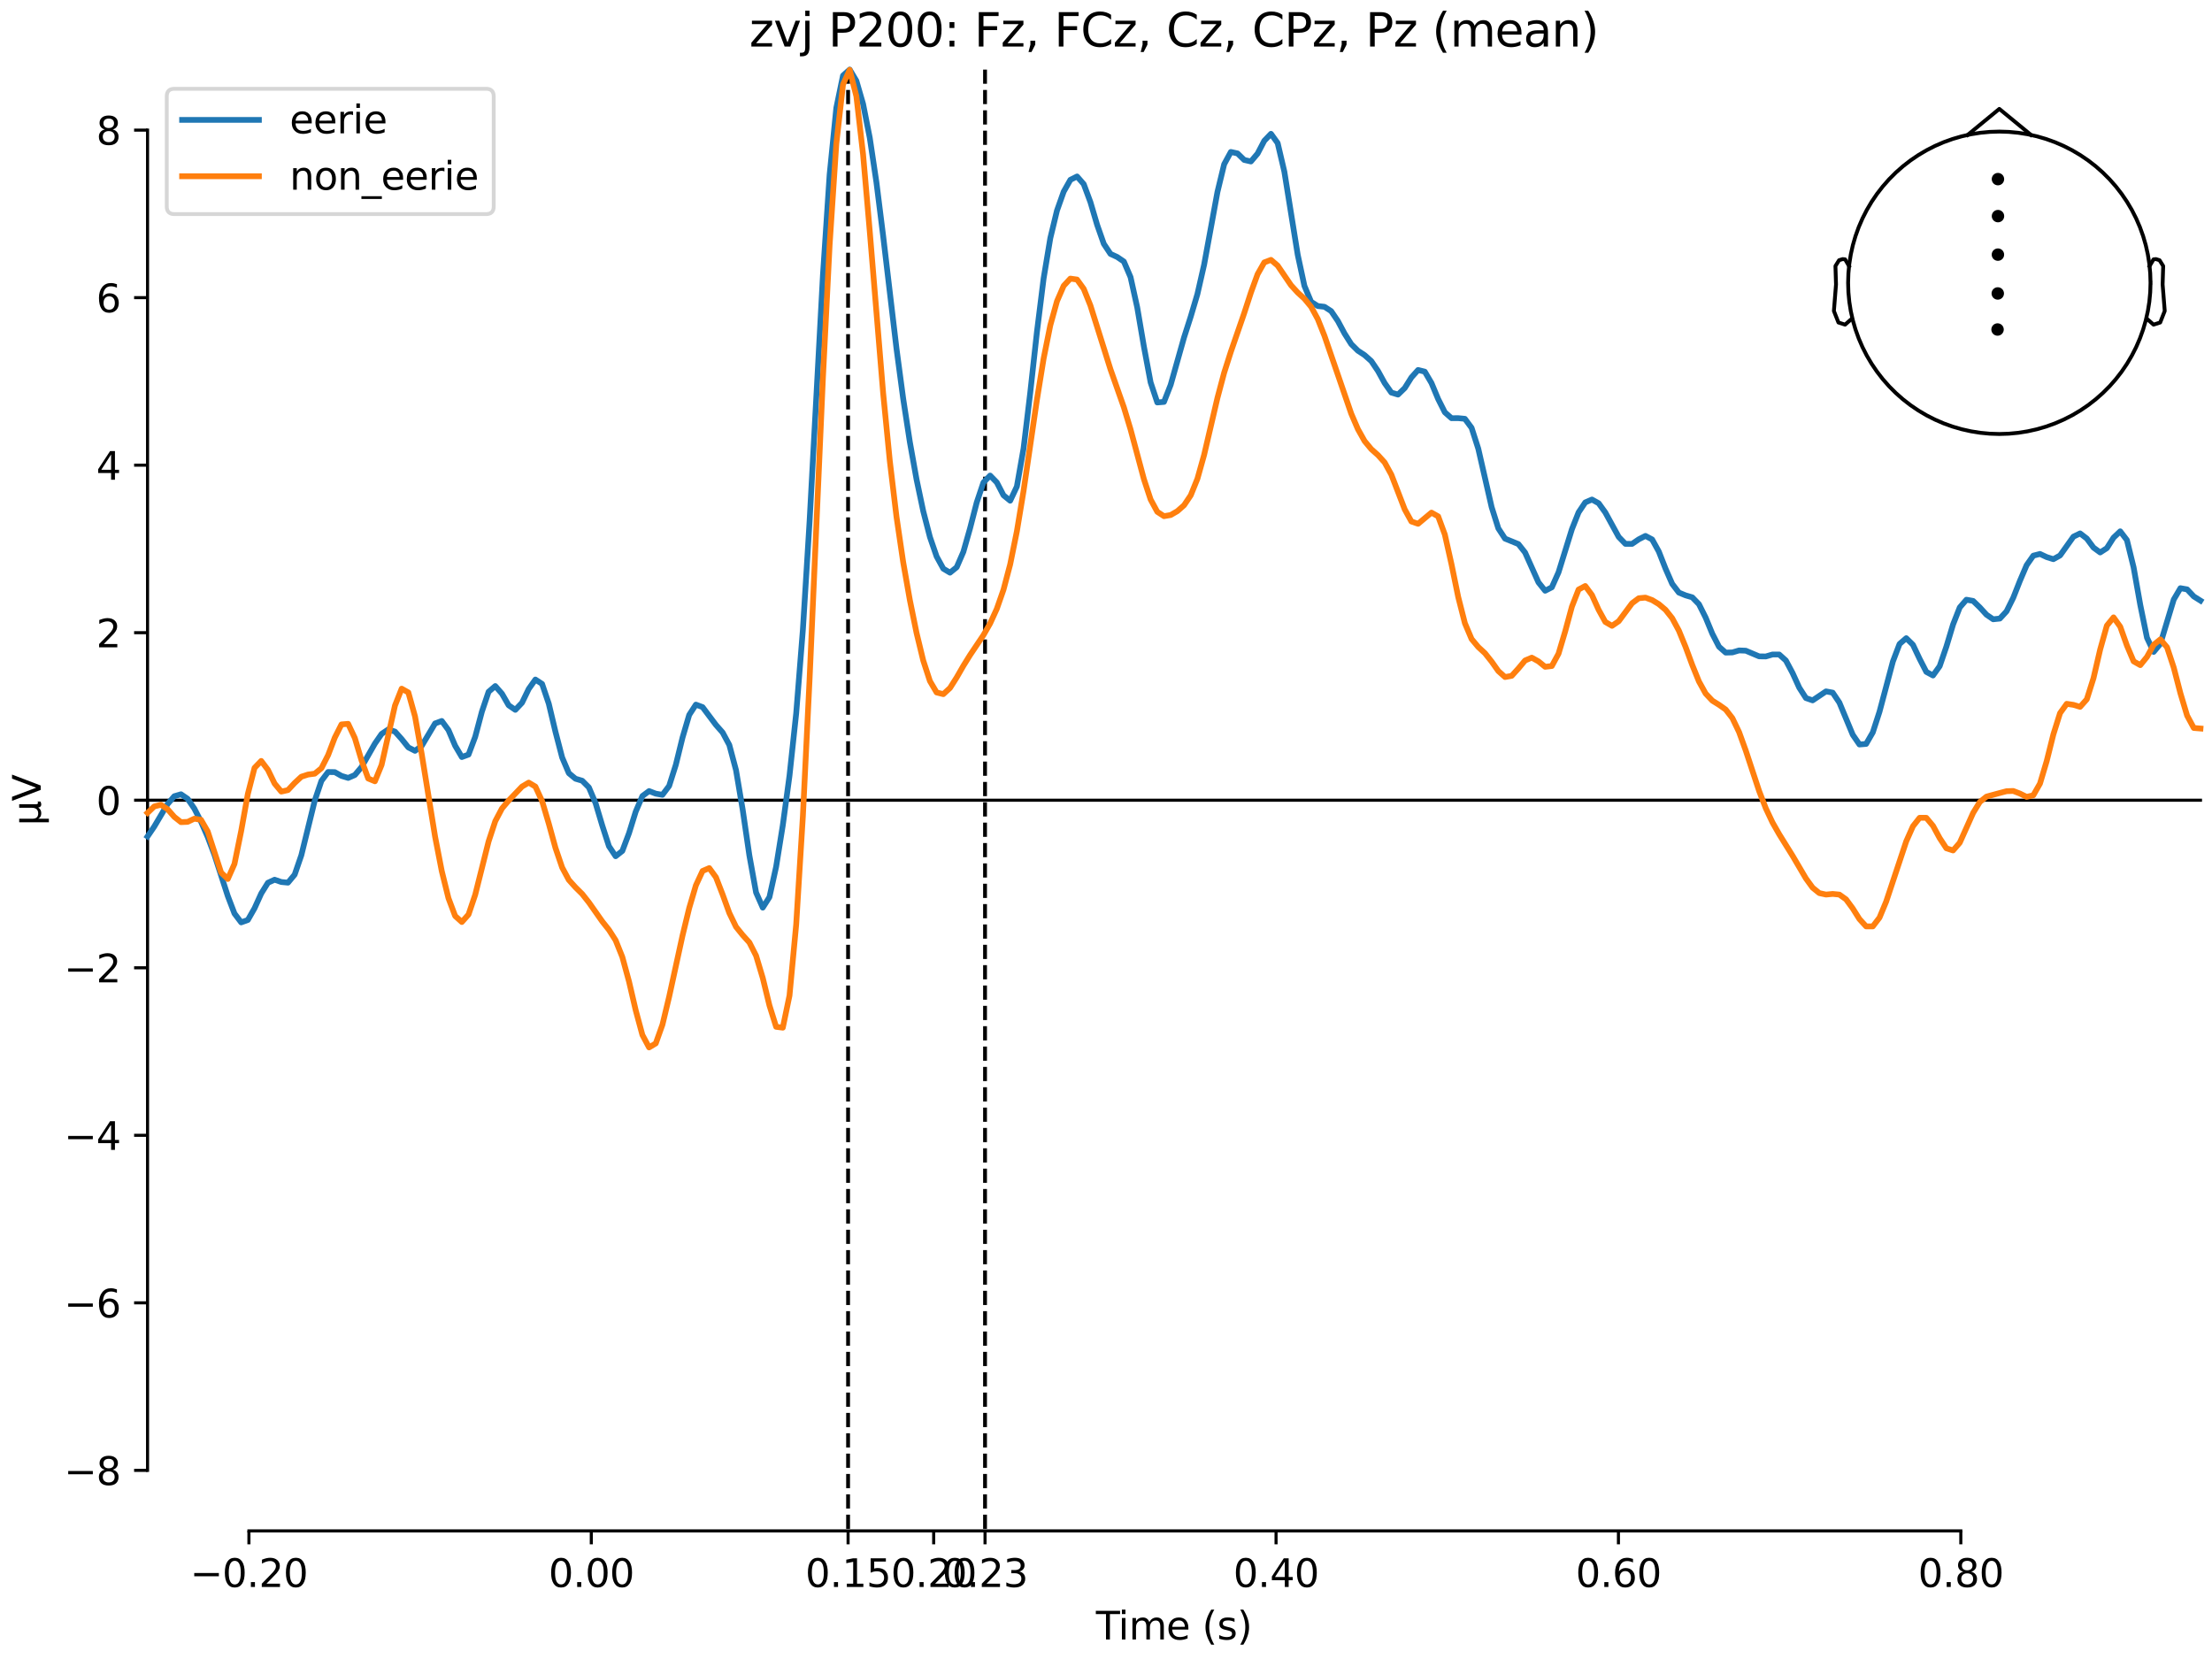 <?xml version="1.0" encoding="utf-8" standalone="no"?>
<!DOCTYPE svg PUBLIC "-//W3C//DTD SVG 1.1//EN"
  "http://www.w3.org/Graphics/SVG/1.1/DTD/svg11.dtd">
<svg xmlns:xlink="http://www.w3.org/1999/xlink" width="576pt" height="432pt" viewBox="0 0 576 432" xmlns="http://www.w3.org/2000/svg" version="1.1">
 <defs>
  <style type="text/css">*{stroke-linejoin: round; stroke-linecap: butt}</style>
 </defs>
 <g id="figure_1">
  <g id="patch_1">
   <path d="M 0 432 
L 576 432 
L 576 0 
L 0 0 
z
" style="fill: #ffffff"/>
  </g>
  <g id="axes_1">
   <g id="patch_2">
    <path d="M 38.421 398.644 
L 573 398.644 
L 573 18.118 
L 38.421 18.118 
L 38.421 398.644 
z
" style="fill: none; opacity: 0"/>
   </g>
   <g id="patch_3">
    <path d="M 38.421 382.882 
L 38.421 33.88 
" style="fill: none; stroke: #000000; stroke-width: 0.8; stroke-linejoin: miter; stroke-linecap: square"/>
   </g>
   <g id="LineCollection_1">
    <path d="M 220.839 18.118 
L 220.839 398.644 
" clip-path="url(#pad81d08f15)" style="fill: none; stroke-dasharray: 3.7,1.6; stroke-dashoffset: 0; stroke: #000000"/>
    <path d="M 256.501 18.118 
L 256.501 398.644 
" clip-path="url(#pad81d08f15)" style="fill: none; stroke-dasharray: 3.7,1.6; stroke-dashoffset: 0; stroke: #000000"/>
   </g>
   <g id="matplotlib.axis_1">
    <g id="xtick_1">
     <g id="line2d_1">
      <defs>
       <path id="m06f84bdf90" d="M 0 0 
L 0 3.5 
" style="stroke: #000000; stroke-width: 0.8"/>
      </defs>
      <g>
       <use xlink:href="#m06f84bdf90" x="64.819" y="398.644" style="stroke: #000000; stroke-width: 0.8"/>
      </g>
     </g>
     <g id="text_1">
      <!-- −0.20 -->
      <g transform="translate(49.496 413.242) scale(0.1 -0.1)">
       <defs>
        <path id="DejaVuSans-2212" d="M 678 2272 
L 4684 2272 
L 4684 1741 
L 678 1741 
L 678 2272 
z
" transform="scale(0.016)"/>
        <path id="DejaVuSans-30" d="M 2034 4250 
Q 1547 4250 1301 3770 
Q 1056 3291 1056 2328 
Q 1056 1369 1301 889 
Q 1547 409 2034 409 
Q 2525 409 2770 889 
Q 3016 1369 3016 2328 
Q 3016 3291 2770 3770 
Q 2525 4250 2034 4250 
z
M 2034 4750 
Q 2819 4750 3233 4129 
Q 3647 3509 3647 2328 
Q 3647 1150 3233 529 
Q 2819 -91 2034 -91 
Q 1250 -91 836 529 
Q 422 1150 422 2328 
Q 422 3509 836 4129 
Q 1250 4750 2034 4750 
z
" transform="scale(0.016)"/>
        <path id="DejaVuSans-2e" d="M 684 794 
L 1344 794 
L 1344 0 
L 684 0 
L 684 794 
z
" transform="scale(0.016)"/>
        <path id="DejaVuSans-32" d="M 1228 531 
L 3431 531 
L 3431 0 
L 469 0 
L 469 531 
Q 828 903 1448 1529 
Q 2069 2156 2228 2338 
Q 2531 2678 2651 2914 
Q 2772 3150 2772 3378 
Q 2772 3750 2511 3984 
Q 2250 4219 1831 4219 
Q 1534 4219 1204 4116 
Q 875 4013 500 3803 
L 500 4441 
Q 881 4594 1212 4672 
Q 1544 4750 1819 4750 
Q 2544 4750 2975 4387 
Q 3406 4025 3406 3419 
Q 3406 3131 3298 2873 
Q 3191 2616 2906 2266 
Q 2828 2175 2409 1742 
Q 1991 1309 1228 531 
z
" transform="scale(0.016)"/>
       </defs>
       <use xlink:href="#DejaVuSans-2212"/>
       <use xlink:href="#DejaVuSans-30" transform="translate(83.789 0)"/>
       <use xlink:href="#DejaVuSans-2e" transform="translate(147.412 0)"/>
       <use xlink:href="#DejaVuSans-32" transform="translate(179.199 0)"/>
       <use xlink:href="#DejaVuSans-30" transform="translate(242.822 0)"/>
      </g>
     </g>
    </g>
    <g id="xtick_2">
     <g id="line2d_2">
      <g>
       <use xlink:href="#m06f84bdf90" x="153.973" y="398.644" style="stroke: #000000; stroke-width: 0.8"/>
      </g>
     </g>
     <g id="text_2">
      <!-- 0.00 -->
      <g transform="translate(142.84 413.242) scale(0.1 -0.1)">
       <use xlink:href="#DejaVuSans-30"/>
       <use xlink:href="#DejaVuSans-2e" transform="translate(63.623 0)"/>
       <use xlink:href="#DejaVuSans-30" transform="translate(95.41 0)"/>
       <use xlink:href="#DejaVuSans-30" transform="translate(159.033 0)"/>
      </g>
     </g>
    </g>
    <g id="xtick_3">
     <g id="line2d_3">
      <g>
       <use xlink:href="#m06f84bdf90" x="220.839" y="398.644" style="stroke: #000000; stroke-width: 0.8"/>
      </g>
     </g>
     <g id="text_3">
      <!-- 0.15 -->
      <g transform="translate(209.706 413.242) scale(0.1 -0.1)">
       <defs>
        <path id="DejaVuSans-31" d="M 794 531 
L 1825 531 
L 1825 4091 
L 703 3866 
L 703 4441 
L 1819 4666 
L 2450 4666 
L 2450 531 
L 3481 531 
L 3481 0 
L 794 0 
L 794 531 
z
" transform="scale(0.016)"/>
        <path id="DejaVuSans-35" d="M 691 4666 
L 3169 4666 
L 3169 4134 
L 1269 4134 
L 1269 2991 
Q 1406 3038 1543 3061 
Q 1681 3084 1819 3084 
Q 2600 3084 3056 2656 
Q 3513 2228 3513 1497 
Q 3513 744 3044 326 
Q 2575 -91 1722 -91 
Q 1428 -91 1123 -41 
Q 819 9 494 109 
L 494 744 
Q 775 591 1075 516 
Q 1375 441 1709 441 
Q 2250 441 2565 725 
Q 2881 1009 2881 1497 
Q 2881 1984 2565 2268 
Q 2250 2553 1709 2553 
Q 1456 2553 1204 2497 
Q 953 2441 691 2322 
L 691 4666 
z
" transform="scale(0.016)"/>
       </defs>
       <use xlink:href="#DejaVuSans-30"/>
       <use xlink:href="#DejaVuSans-2e" transform="translate(63.623 0)"/>
       <use xlink:href="#DejaVuSans-31" transform="translate(95.41 0)"/>
       <use xlink:href="#DejaVuSans-35" transform="translate(159.033 0)"/>
      </g>
     </g>
    </g>
    <g id="xtick_4">
     <g id="line2d_4">
      <g>
       <use xlink:href="#m06f84bdf90" x="243.128" y="398.644" style="stroke: #000000; stroke-width: 0.8"/>
      </g>
     </g>
     <g id="text_4">
      <!-- 0.20 -->
      <g transform="translate(231.995 413.242) scale(0.1 -0.1)">
       <use xlink:href="#DejaVuSans-30"/>
       <use xlink:href="#DejaVuSans-2e" transform="translate(63.623 0)"/>
       <use xlink:href="#DejaVuSans-32" transform="translate(95.41 0)"/>
       <use xlink:href="#DejaVuSans-30" transform="translate(159.033 0)"/>
      </g>
     </g>
    </g>
    <g id="xtick_5">
     <g id="line2d_5">
      <g>
       <use xlink:href="#m06f84bdf90" x="256.501" y="398.644" style="stroke: #000000; stroke-width: 0.8"/>
      </g>
     </g>
     <g id="text_5">
      <!-- 0.23 -->
      <g transform="translate(245.368 413.242) scale(0.1 -0.1)">
       <defs>
        <path id="DejaVuSans-33" d="M 2597 2516 
Q 3050 2419 3304 2112 
Q 3559 1806 3559 1356 
Q 3559 666 3084 287 
Q 2609 -91 1734 -91 
Q 1441 -91 1130 -33 
Q 819 25 488 141 
L 488 750 
Q 750 597 1062 519 
Q 1375 441 1716 441 
Q 2309 441 2620 675 
Q 2931 909 2931 1356 
Q 2931 1769 2642 2001 
Q 2353 2234 1838 2234 
L 1294 2234 
L 1294 2753 
L 1863 2753 
Q 2328 2753 2575 2939 
Q 2822 3125 2822 3475 
Q 2822 3834 2567 4026 
Q 2313 4219 1838 4219 
Q 1578 4219 1281 4162 
Q 984 4106 628 3988 
L 628 4550 
Q 988 4650 1302 4700 
Q 1616 4750 1894 4750 
Q 2613 4750 3031 4423 
Q 3450 4097 3450 3541 
Q 3450 3153 3228 2886 
Q 3006 2619 2597 2516 
z
" transform="scale(0.016)"/>
       </defs>
       <use xlink:href="#DejaVuSans-30"/>
       <use xlink:href="#DejaVuSans-2e" transform="translate(63.623 0)"/>
       <use xlink:href="#DejaVuSans-32" transform="translate(95.41 0)"/>
       <use xlink:href="#DejaVuSans-33" transform="translate(159.033 0)"/>
      </g>
     </g>
    </g>
    <g id="xtick_6">
     <g id="line2d_6">
      <g>
       <use xlink:href="#m06f84bdf90" x="332.282" y="398.644" style="stroke: #000000; stroke-width: 0.8"/>
      </g>
     </g>
     <g id="text_6">
      <!-- 0.40 -->
      <g transform="translate(321.15 413.242) scale(0.1 -0.1)">
       <defs>
        <path id="DejaVuSans-34" d="M 2419 4116 
L 825 1625 
L 2419 1625 
L 2419 4116 
z
M 2253 4666 
L 3047 4666 
L 3047 1625 
L 3713 1625 
L 3713 1100 
L 3047 1100 
L 3047 0 
L 2419 0 
L 2419 1100 
L 313 1100 
L 313 1709 
L 2253 4666 
z
" transform="scale(0.016)"/>
       </defs>
       <use xlink:href="#DejaVuSans-30"/>
       <use xlink:href="#DejaVuSans-2e" transform="translate(63.623 0)"/>
       <use xlink:href="#DejaVuSans-34" transform="translate(95.41 0)"/>
       <use xlink:href="#DejaVuSans-30" transform="translate(159.033 0)"/>
      </g>
     </g>
    </g>
    <g id="xtick_7">
     <g id="line2d_7">
      <g>
       <use xlink:href="#m06f84bdf90" x="421.437" y="398.644" style="stroke: #000000; stroke-width: 0.8"/>
      </g>
     </g>
     <g id="text_7">
      <!-- 0.60 -->
      <g transform="translate(410.304 413.242) scale(0.1 -0.1)">
       <defs>
        <path id="DejaVuSans-36" d="M 2113 2584 
Q 1688 2584 1439 2293 
Q 1191 2003 1191 1497 
Q 1191 994 1439 701 
Q 1688 409 2113 409 
Q 2538 409 2786 701 
Q 3034 994 3034 1497 
Q 3034 2003 2786 2293 
Q 2538 2584 2113 2584 
z
M 3366 4563 
L 3366 3988 
Q 3128 4100 2886 4159 
Q 2644 4219 2406 4219 
Q 1781 4219 1451 3797 
Q 1122 3375 1075 2522 
Q 1259 2794 1537 2939 
Q 1816 3084 2150 3084 
Q 2853 3084 3261 2657 
Q 3669 2231 3669 1497 
Q 3669 778 3244 343 
Q 2819 -91 2113 -91 
Q 1303 -91 875 529 
Q 447 1150 447 2328 
Q 447 3434 972 4092 
Q 1497 4750 2381 4750 
Q 2619 4750 2861 4703 
Q 3103 4656 3366 4563 
z
" transform="scale(0.016)"/>
       </defs>
       <use xlink:href="#DejaVuSans-30"/>
       <use xlink:href="#DejaVuSans-2e" transform="translate(63.623 0)"/>
       <use xlink:href="#DejaVuSans-36" transform="translate(95.41 0)"/>
       <use xlink:href="#DejaVuSans-30" transform="translate(159.033 0)"/>
      </g>
     </g>
    </g>
    <g id="xtick_8">
     <g id="line2d_8">
      <g>
       <use xlink:href="#m06f84bdf90" x="510.592" y="398.644" style="stroke: #000000; stroke-width: 0.8"/>
      </g>
     </g>
     <g id="text_8">
      <!-- 0.80 -->
      <g transform="translate(499.459 413.242) scale(0.1 -0.1)">
       <defs>
        <path id="DejaVuSans-38" d="M 2034 2216 
Q 1584 2216 1326 1975 
Q 1069 1734 1069 1313 
Q 1069 891 1326 650 
Q 1584 409 2034 409 
Q 2484 409 2743 651 
Q 3003 894 3003 1313 
Q 3003 1734 2745 1975 
Q 2488 2216 2034 2216 
z
M 1403 2484 
Q 997 2584 770 2862 
Q 544 3141 544 3541 
Q 544 4100 942 4425 
Q 1341 4750 2034 4750 
Q 2731 4750 3128 4425 
Q 3525 4100 3525 3541 
Q 3525 3141 3298 2862 
Q 3072 2584 2669 2484 
Q 3125 2378 3379 2068 
Q 3634 1759 3634 1313 
Q 3634 634 3220 271 
Q 2806 -91 2034 -91 
Q 1263 -91 848 271 
Q 434 634 434 1313 
Q 434 1759 690 2068 
Q 947 2378 1403 2484 
z
M 1172 3481 
Q 1172 3119 1398 2916 
Q 1625 2713 2034 2713 
Q 2441 2713 2670 2916 
Q 2900 3119 2900 3481 
Q 2900 3844 2670 4047 
Q 2441 4250 2034 4250 
Q 1625 4250 1398 4047 
Q 1172 3844 1172 3481 
z
" transform="scale(0.016)"/>
       </defs>
       <use xlink:href="#DejaVuSans-30"/>
       <use xlink:href="#DejaVuSans-2e" transform="translate(63.623 0)"/>
       <use xlink:href="#DejaVuSans-38" transform="translate(95.41 0)"/>
       <use xlink:href="#DejaVuSans-30" transform="translate(159.033 0)"/>
      </g>
     </g>
    </g>
    <g id="text_9">
     <!-- Time (s) -->
     <g transform="translate(285.381 426.92) scale(0.1 -0.1)">
      <defs>
       <path id="DejaVuSans-54" d="M -19 4666 
L 3928 4666 
L 3928 4134 
L 2272 4134 
L 2272 0 
L 1638 0 
L 1638 4134 
L -19 4134 
L -19 4666 
z
" transform="scale(0.016)"/>
       <path id="DejaVuSans-69" d="M 603 3500 
L 1178 3500 
L 1178 0 
L 603 0 
L 603 3500 
z
M 603 4863 
L 1178 4863 
L 1178 4134 
L 603 4134 
L 603 4863 
z
" transform="scale(0.016)"/>
       <path id="DejaVuSans-6d" d="M 3328 2828 
Q 3544 3216 3844 3400 
Q 4144 3584 4550 3584 
Q 5097 3584 5394 3201 
Q 5691 2819 5691 2113 
L 5691 0 
L 5113 0 
L 5113 2094 
Q 5113 2597 4934 2840 
Q 4756 3084 4391 3084 
Q 3944 3084 3684 2787 
Q 3425 2491 3425 1978 
L 3425 0 
L 2847 0 
L 2847 2094 
Q 2847 2600 2669 2842 
Q 2491 3084 2119 3084 
Q 1678 3084 1418 2786 
Q 1159 2488 1159 1978 
L 1159 0 
L 581 0 
L 581 3500 
L 1159 3500 
L 1159 2956 
Q 1356 3278 1631 3431 
Q 1906 3584 2284 3584 
Q 2666 3584 2933 3390 
Q 3200 3197 3328 2828 
z
" transform="scale(0.016)"/>
       <path id="DejaVuSans-65" d="M 3597 1894 
L 3597 1613 
L 953 1613 
Q 991 1019 1311 708 
Q 1631 397 2203 397 
Q 2534 397 2845 478 
Q 3156 559 3463 722 
L 3463 178 
Q 3153 47 2828 -22 
Q 2503 -91 2169 -91 
Q 1331 -91 842 396 
Q 353 884 353 1716 
Q 353 2575 817 3079 
Q 1281 3584 2069 3584 
Q 2775 3584 3186 3129 
Q 3597 2675 3597 1894 
z
M 3022 2063 
Q 3016 2534 2758 2815 
Q 2500 3097 2075 3097 
Q 1594 3097 1305 2825 
Q 1016 2553 972 2059 
L 3022 2063 
z
" transform="scale(0.016)"/>
       <path id="DejaVuSans-20" transform="scale(0.016)"/>
       <path id="DejaVuSans-28" d="M 1984 4856 
Q 1566 4138 1362 3434 
Q 1159 2731 1159 2009 
Q 1159 1288 1364 580 
Q 1569 -128 1984 -844 
L 1484 -844 
Q 1016 -109 783 600 
Q 550 1309 550 2009 
Q 550 2706 781 3412 
Q 1013 4119 1484 4856 
L 1984 4856 
z
" transform="scale(0.016)"/>
       <path id="DejaVuSans-73" d="M 2834 3397 
L 2834 2853 
Q 2591 2978 2328 3040 
Q 2066 3103 1784 3103 
Q 1356 3103 1142 2972 
Q 928 2841 928 2578 
Q 928 2378 1081 2264 
Q 1234 2150 1697 2047 
L 1894 2003 
Q 2506 1872 2764 1633 
Q 3022 1394 3022 966 
Q 3022 478 2636 193 
Q 2250 -91 1575 -91 
Q 1294 -91 989 -36 
Q 684 19 347 128 
L 347 722 
Q 666 556 975 473 
Q 1284 391 1588 391 
Q 1994 391 2212 530 
Q 2431 669 2431 922 
Q 2431 1156 2273 1281 
Q 2116 1406 1581 1522 
L 1381 1569 
Q 847 1681 609 1914 
Q 372 2147 372 2553 
Q 372 3047 722 3315 
Q 1072 3584 1716 3584 
Q 2034 3584 2315 3537 
Q 2597 3491 2834 3397 
z
" transform="scale(0.016)"/>
       <path id="DejaVuSans-29" d="M 513 4856 
L 1013 4856 
Q 1481 4119 1714 3412 
Q 1947 2706 1947 2009 
Q 1947 1309 1714 600 
Q 1481 -109 1013 -844 
L 513 -844 
Q 928 -128 1133 580 
Q 1338 1288 1338 2009 
Q 1338 2731 1133 3434 
Q 928 4138 513 4856 
z
" transform="scale(0.016)"/>
      </defs>
      <use xlink:href="#DejaVuSans-54"/>
      <use xlink:href="#DejaVuSans-69" transform="translate(57.959 0)"/>
      <use xlink:href="#DejaVuSans-6d" transform="translate(85.742 0)"/>
      <use xlink:href="#DejaVuSans-65" transform="translate(183.154 0)"/>
      <use xlink:href="#DejaVuSans-20" transform="translate(244.678 0)"/>
      <use xlink:href="#DejaVuSans-28" transform="translate(276.465 0)"/>
      <use xlink:href="#DejaVuSans-73" transform="translate(315.479 0)"/>
      <use xlink:href="#DejaVuSans-29" transform="translate(367.578 0)"/>
     </g>
    </g>
   </g>
   <g id="matplotlib.axis_2">
    <g id="ytick_1">
     <g id="line2d_9">
      <defs>
       <path id="m486953d8c1" d="M 0 0 
L -3.5 0 
" style="stroke: #000000; stroke-width: 0.8"/>
      </defs>
      <g>
       <use xlink:href="#m486953d8c1" x="38.421" y="382.882" style="stroke: #000000; stroke-width: 0.8"/>
      </g>
     </g>
     <g id="text_10">
      <!-- −8 -->
      <g transform="translate(16.678 386.681) scale(0.1 -0.1)">
       <use xlink:href="#DejaVuSans-2212"/>
       <use xlink:href="#DejaVuSans-38" transform="translate(83.789 0)"/>
      </g>
     </g>
    </g>
    <g id="ytick_2">
     <g id="line2d_10">
      <g>
       <use xlink:href="#m486953d8c1" x="38.421" y="339.257" style="stroke: #000000; stroke-width: 0.8"/>
      </g>
     </g>
     <g id="text_11">
      <!-- −6 -->
      <g transform="translate(16.678 343.056) scale(0.1 -0.1)">
       <use xlink:href="#DejaVuSans-2212"/>
       <use xlink:href="#DejaVuSans-36" transform="translate(83.789 0)"/>
      </g>
     </g>
    </g>
    <g id="ytick_3">
     <g id="line2d_11">
      <g>
       <use xlink:href="#m486953d8c1" x="38.421" y="295.631" style="stroke: #000000; stroke-width: 0.8"/>
      </g>
     </g>
     <g id="text_12">
      <!-- −4 -->
      <g transform="translate(16.678 299.431) scale(0.1 -0.1)">
       <use xlink:href="#DejaVuSans-2212"/>
       <use xlink:href="#DejaVuSans-34" transform="translate(83.789 0)"/>
      </g>
     </g>
    </g>
    <g id="ytick_4">
     <g id="line2d_12">
      <g>
       <use xlink:href="#m486953d8c1" x="38.421" y="252.006" style="stroke: #000000; stroke-width: 0.8"/>
      </g>
     </g>
     <g id="text_13">
      <!-- −2 -->
      <g transform="translate(16.678 255.805) scale(0.1 -0.1)">
       <use xlink:href="#DejaVuSans-2212"/>
       <use xlink:href="#DejaVuSans-32" transform="translate(83.789 0)"/>
      </g>
     </g>
    </g>
    <g id="ytick_5">
     <g id="line2d_13">
      <g>
       <use xlink:href="#m486953d8c1" x="38.421" y="208.381" style="stroke: #000000; stroke-width: 0.8"/>
      </g>
     </g>
     <g id="text_14">
      <!-- 0 -->
      <g transform="translate(25.058 212.18) scale(0.1 -0.1)">
       <use xlink:href="#DejaVuSans-30"/>
      </g>
     </g>
    </g>
    <g id="ytick_6">
     <g id="line2d_14">
      <g>
       <use xlink:href="#m486953d8c1" x="38.421" y="164.756" style="stroke: #000000; stroke-width: 0.8"/>
      </g>
     </g>
     <g id="text_15">
      <!-- 2 -->
      <g transform="translate(25.058 168.555) scale(0.1 -0.1)">
       <use xlink:href="#DejaVuSans-32"/>
      </g>
     </g>
    </g>
    <g id="ytick_7">
     <g id="line2d_15">
      <g>
       <use xlink:href="#m486953d8c1" x="38.421" y="121.13" style="stroke: #000000; stroke-width: 0.8"/>
      </g>
     </g>
     <g id="text_16">
      <!-- 4 -->
      <g transform="translate(25.058 124.93) scale(0.1 -0.1)">
       <use xlink:href="#DejaVuSans-34"/>
      </g>
     </g>
    </g>
    <g id="ytick_8">
     <g id="line2d_16">
      <g>
       <use xlink:href="#m486953d8c1" x="38.421" y="77.505" style="stroke: #000000; stroke-width: 0.8"/>
      </g>
     </g>
     <g id="text_17">
      <!-- 6 -->
      <g transform="translate(25.058 81.304) scale(0.1 -0.1)">
       <use xlink:href="#DejaVuSans-36"/>
      </g>
     </g>
    </g>
    <g id="ytick_9">
     <g id="line2d_17">
      <g>
       <use xlink:href="#m486953d8c1" x="38.421" y="33.88" style="stroke: #000000; stroke-width: 0.8"/>
      </g>
     </g>
     <g id="text_18">
      <!-- 8 -->
      <g transform="translate(25.058 37.679) scale(0.1 -0.1)">
       <use xlink:href="#DejaVuSans-38"/>
      </g>
     </g>
    </g>
    <g id="text_19">
     <!-- µV -->
     <g transform="translate(10.599 214.982) rotate(-90) scale(0.1 -0.1)">
      <defs>
       <path id="DejaVuSans-b5" d="M 544 -1331 
L 544 3500 
L 1119 3500 
L 1119 1325 
Q 1119 872 1334 640 
Q 1550 409 1972 409 
Q 2434 409 2667 671 
Q 2900 934 2900 1459 
L 2900 3500 
L 3475 3500 
L 3475 806 
Q 3475 619 3529 530 
Q 3584 441 3700 441 
Q 3728 441 3778 458 
Q 3828 475 3916 513 
L 3916 50 
Q 3788 -22 3673 -56 
Q 3559 -91 3450 -91 
Q 3234 -91 3106 31 
Q 2978 153 2931 403 
Q 2775 156 2548 32 
Q 2322 -91 2016 -91 
Q 1697 -91 1473 31 
Q 1250 153 1119 397 
L 1119 -1331 
L 544 -1331 
z
" transform="scale(0.016)"/>
       <path id="DejaVuSans-56" d="M 1831 0 
L 50 4666 
L 709 4666 
L 2188 738 
L 3669 4666 
L 4325 4666 
L 2547 0 
L 1831 0 
z
" transform="scale(0.016)"/>
      </defs>
      <use xlink:href="#DejaVuSans-b5"/>
      <use xlink:href="#DejaVuSans-56" transform="translate(63.623 0)"/>
     </g>
    </g>
   </g>
   <g id="patch_4">
    <path d="M 64.819 398.644 
L 510.592 398.644 
" style="fill: none; stroke: #000000; stroke-width: 0.8; stroke-linejoin: miter; stroke-linecap: square"/>
   </g>
   <g id="patch_5">
    <path d="M 38.421 208.381 
L 573 208.381 
" style="fill: none; stroke: #000000; stroke-width: 0.8; stroke-linejoin: miter; stroke-linecap: square"/>
   </g>
   <g id="text_20">
    <!-- zvj P200: Fz, FCz, Cz, CPz, Pz (mean) -->
    <g transform="translate(195.126 12.118) scale(0.12 -0.12)">
     <defs>
      <path id="DejaVuSans-7a" d="M 353 3500 
L 3084 3500 
L 3084 2975 
L 922 459 
L 3084 459 
L 3084 0 
L 275 0 
L 275 525 
L 2438 3041 
L 353 3041 
L 353 3500 
z
" transform="scale(0.016)"/>
      <path id="DejaVuSans-76" d="M 191 3500 
L 800 3500 
L 1894 563 
L 2988 3500 
L 3597 3500 
L 2284 0 
L 1503 0 
L 191 3500 
z
" transform="scale(0.016)"/>
      <path id="DejaVuSans-6a" d="M 603 3500 
L 1178 3500 
L 1178 -63 
Q 1178 -731 923 -1031 
Q 669 -1331 103 -1331 
L -116 -1331 
L -116 -844 
L 38 -844 
Q 366 -844 484 -692 
Q 603 -541 603 -63 
L 603 3500 
z
M 603 4863 
L 1178 4863 
L 1178 4134 
L 603 4134 
L 603 4863 
z
" transform="scale(0.016)"/>
      <path id="DejaVuSans-50" d="M 1259 4147 
L 1259 2394 
L 2053 2394 
Q 2494 2394 2734 2622 
Q 2975 2850 2975 3272 
Q 2975 3691 2734 3919 
Q 2494 4147 2053 4147 
L 1259 4147 
z
M 628 4666 
L 2053 4666 
Q 2838 4666 3239 4311 
Q 3641 3956 3641 3272 
Q 3641 2581 3239 2228 
Q 2838 1875 2053 1875 
L 1259 1875 
L 1259 0 
L 628 0 
L 628 4666 
z
" transform="scale(0.016)"/>
      <path id="DejaVuSans-3a" d="M 750 794 
L 1409 794 
L 1409 0 
L 750 0 
L 750 794 
z
M 750 3309 
L 1409 3309 
L 1409 2516 
L 750 2516 
L 750 3309 
z
" transform="scale(0.016)"/>
      <path id="DejaVuSans-46" d="M 628 4666 
L 3309 4666 
L 3309 4134 
L 1259 4134 
L 1259 2759 
L 3109 2759 
L 3109 2228 
L 1259 2228 
L 1259 0 
L 628 0 
L 628 4666 
z
" transform="scale(0.016)"/>
      <path id="DejaVuSans-2c" d="M 750 794 
L 1409 794 
L 1409 256 
L 897 -744 
L 494 -744 
L 750 256 
L 750 794 
z
" transform="scale(0.016)"/>
      <path id="DejaVuSans-43" d="M 4122 4306 
L 4122 3641 
Q 3803 3938 3442 4084 
Q 3081 4231 2675 4231 
Q 1875 4231 1450 3742 
Q 1025 3253 1025 2328 
Q 1025 1406 1450 917 
Q 1875 428 2675 428 
Q 3081 428 3442 575 
Q 3803 722 4122 1019 
L 4122 359 
Q 3791 134 3420 21 
Q 3050 -91 2638 -91 
Q 1578 -91 968 557 
Q 359 1206 359 2328 
Q 359 3453 968 4101 
Q 1578 4750 2638 4750 
Q 3056 4750 3426 4639 
Q 3797 4528 4122 4306 
z
" transform="scale(0.016)"/>
      <path id="DejaVuSans-61" d="M 2194 1759 
Q 1497 1759 1228 1600 
Q 959 1441 959 1056 
Q 959 750 1161 570 
Q 1363 391 1709 391 
Q 2188 391 2477 730 
Q 2766 1069 2766 1631 
L 2766 1759 
L 2194 1759 
z
M 3341 1997 
L 3341 0 
L 2766 0 
L 2766 531 
Q 2569 213 2275 61 
Q 1981 -91 1556 -91 
Q 1019 -91 701 211 
Q 384 513 384 1019 
Q 384 1609 779 1909 
Q 1175 2209 1959 2209 
L 2766 2209 
L 2766 2266 
Q 2766 2663 2505 2880 
Q 2244 3097 1772 3097 
Q 1472 3097 1187 3025 
Q 903 2953 641 2809 
L 641 3341 
Q 956 3463 1253 3523 
Q 1550 3584 1831 3584 
Q 2591 3584 2966 3190 
Q 3341 2797 3341 1997 
z
" transform="scale(0.016)"/>
      <path id="DejaVuSans-6e" d="M 3513 2113 
L 3513 0 
L 2938 0 
L 2938 2094 
Q 2938 2591 2744 2837 
Q 2550 3084 2163 3084 
Q 1697 3084 1428 2787 
Q 1159 2491 1159 1978 
L 1159 0 
L 581 0 
L 581 3500 
L 1159 3500 
L 1159 2956 
Q 1366 3272 1645 3428 
Q 1925 3584 2291 3584 
Q 2894 3584 3203 3211 
Q 3513 2838 3513 2113 
z
" transform="scale(0.016)"/>
     </defs>
     <use xlink:href="#DejaVuSans-7a"/>
     <use xlink:href="#DejaVuSans-76" transform="translate(52.49 0)"/>
     <use xlink:href="#DejaVuSans-6a" transform="translate(111.67 0)"/>
     <use xlink:href="#DejaVuSans-20" transform="translate(139.453 0)"/>
     <use xlink:href="#DejaVuSans-50" transform="translate(171.24 0)"/>
     <use xlink:href="#DejaVuSans-32" transform="translate(231.543 0)"/>
     <use xlink:href="#DejaVuSans-30" transform="translate(295.166 0)"/>
     <use xlink:href="#DejaVuSans-30" transform="translate(358.789 0)"/>
     <use xlink:href="#DejaVuSans-3a" transform="translate(422.412 0)"/>
     <use xlink:href="#DejaVuSans-20" transform="translate(456.104 0)"/>
     <use xlink:href="#DejaVuSans-46" transform="translate(487.891 0)"/>
     <use xlink:href="#DejaVuSans-7a" transform="translate(545.41 0)"/>
     <use xlink:href="#DejaVuSans-2c" transform="translate(597.9 0)"/>
     <use xlink:href="#DejaVuSans-20" transform="translate(629.688 0)"/>
     <use xlink:href="#DejaVuSans-46" transform="translate(661.475 0)"/>
     <use xlink:href="#DejaVuSans-43" transform="translate(718.994 0)"/>
     <use xlink:href="#DejaVuSans-7a" transform="translate(788.818 0)"/>
     <use xlink:href="#DejaVuSans-2c" transform="translate(841.309 0)"/>
     <use xlink:href="#DejaVuSans-20" transform="translate(873.096 0)"/>
     <use xlink:href="#DejaVuSans-43" transform="translate(904.883 0)"/>
     <use xlink:href="#DejaVuSans-7a" transform="translate(974.707 0)"/>
     <use xlink:href="#DejaVuSans-2c" transform="translate(1027.197 0)"/>
     <use xlink:href="#DejaVuSans-20" transform="translate(1058.984 0)"/>
     <use xlink:href="#DejaVuSans-43" transform="translate(1090.771 0)"/>
     <use xlink:href="#DejaVuSans-50" transform="translate(1160.596 0)"/>
     <use xlink:href="#DejaVuSans-7a" transform="translate(1220.898 0)"/>
     <use xlink:href="#DejaVuSans-2c" transform="translate(1273.389 0)"/>
     <use xlink:href="#DejaVuSans-20" transform="translate(1305.176 0)"/>
     <use xlink:href="#DejaVuSans-50" transform="translate(1336.963 0)"/>
     <use xlink:href="#DejaVuSans-7a" transform="translate(1397.266 0)"/>
     <use xlink:href="#DejaVuSans-20" transform="translate(1449.756 0)"/>
     <use xlink:href="#DejaVuSans-28" transform="translate(1481.543 0)"/>
     <use xlink:href="#DejaVuSans-6d" transform="translate(1520.557 0)"/>
     <use xlink:href="#DejaVuSans-65" transform="translate(1617.969 0)"/>
     <use xlink:href="#DejaVuSans-61" transform="translate(1679.492 0)"/>
     <use xlink:href="#DejaVuSans-6e" transform="translate(1740.771 0)"/>
     <use xlink:href="#DejaVuSans-29" transform="translate(1804.15 0)"/>
    </g>
   </g>
   <g id="legend_1">
    <g id="patch_6">
     <path d="M 45.421 55.753 
L 126.563 55.753 
Q 128.563 55.753 128.563 53.753 
L 128.563 25.118 
Q 128.563 23.118 126.563 23.118 
L 45.421 23.118 
Q 43.421 23.118 43.421 25.118 
L 43.421 53.753 
Q 43.421 55.753 45.421 55.753 
z
" style="fill: #ffffff; opacity: 0.8; stroke: #cccccc; stroke-linejoin: miter"/>
    </g>
    <g id="line2d_18">
     <path d="M 47.421 31.217 
L 57.421 31.217 
L 67.421 31.217 
" style="fill: none; stroke: #1f77b4; stroke-width: 1.5; stroke-linecap: square"/>
    </g>
    <g id="text_21">
     <!-- eerie -->
     <g transform="translate(75.421 34.717) scale(0.1 -0.1)">
      <defs>
       <path id="DejaVuSans-72" d="M 2631 2963 
Q 2534 3019 2420 3045 
Q 2306 3072 2169 3072 
Q 1681 3072 1420 2755 
Q 1159 2438 1159 1844 
L 1159 0 
L 581 0 
L 581 3500 
L 1159 3500 
L 1159 2956 
Q 1341 3275 1631 3429 
Q 1922 3584 2338 3584 
Q 2397 3584 2469 3576 
Q 2541 3569 2628 3553 
L 2631 2963 
z
" transform="scale(0.016)"/>
      </defs>
      <use xlink:href="#DejaVuSans-65"/>
      <use xlink:href="#DejaVuSans-65" transform="translate(61.523 0)"/>
      <use xlink:href="#DejaVuSans-72" transform="translate(123.047 0)"/>
      <use xlink:href="#DejaVuSans-69" transform="translate(164.16 0)"/>
      <use xlink:href="#DejaVuSans-65" transform="translate(191.943 0)"/>
     </g>
    </g>
    <g id="line2d_19">
     <path d="M 47.421 45.895 
L 57.421 45.895 
L 67.421 45.895 
" style="fill: none; stroke: #ff7f0e; stroke-width: 1.5; stroke-linecap: square"/>
    </g>
    <g id="text_22">
     <!-- non_eerie -->
     <g transform="translate(75.421 49.395) scale(0.1 -0.1)">
      <defs>
       <path id="DejaVuSans-6f" d="M 1959 3097 
Q 1497 3097 1228 2736 
Q 959 2375 959 1747 
Q 959 1119 1226 758 
Q 1494 397 1959 397 
Q 2419 397 2687 759 
Q 2956 1122 2956 1747 
Q 2956 2369 2687 2733 
Q 2419 3097 1959 3097 
z
M 1959 3584 
Q 2709 3584 3137 3096 
Q 3566 2609 3566 1747 
Q 3566 888 3137 398 
Q 2709 -91 1959 -91 
Q 1206 -91 779 398 
Q 353 888 353 1747 
Q 353 2609 779 3096 
Q 1206 3584 1959 3584 
z
" transform="scale(0.016)"/>
       <path id="DejaVuSans-5f" d="M 3263 -1063 
L 3263 -1509 
L -63 -1509 
L -63 -1063 
L 3263 -1063 
z
" transform="scale(0.016)"/>
      </defs>
      <use xlink:href="#DejaVuSans-6e"/>
      <use xlink:href="#DejaVuSans-6f" transform="translate(63.379 0)"/>
      <use xlink:href="#DejaVuSans-6e" transform="translate(124.561 0)"/>
      <use xlink:href="#DejaVuSans-5f" transform="translate(187.939 0)"/>
      <use xlink:href="#DejaVuSans-65" transform="translate(237.939 0)"/>
      <use xlink:href="#DejaVuSans-65" transform="translate(299.463 0)"/>
      <use xlink:href="#DejaVuSans-72" transform="translate(360.986 0)"/>
      <use xlink:href="#DejaVuSans-69" transform="translate(402.1 0)"/>
      <use xlink:href="#DejaVuSans-65" transform="translate(429.883 0)"/>
     </g>
    </g>
   </g>
   <g id="line2d_20">
    <path d="M 38.421 217.801 
L 40.162 215.243 
L 43.644 209.366 
L 45.386 207.335 
L 47.127 206.825 
L 48.868 208.012 
L 50.61 210.563 
L 52.351 213.969 
L 54.092 217.953 
L 55.834 222.573 
L 59.316 233.326 
L 61.057 237.878 
L 62.799 240.186 
L 64.54 239.562 
L 66.281 236.511 
L 68.023 232.668 
L 69.764 229.873 
L 71.505 229.074 
L 73.247 229.671 
L 74.988 229.841 
L 76.729 227.753 
L 78.47 222.696 
L 81.953 208.498 
L 83.694 203.339 
L 85.436 201.03 
L 87.177 201.059 
L 88.918 202.044 
L 90.66 202.568 
L 92.401 201.815 
L 94.142 199.736 
L 97.625 193.63 
L 99.366 191.112 
L 101.107 189.939 
L 102.849 190.499 
L 104.59 192.449 
L 106.331 194.625 
L 108.073 195.513 
L 109.814 194.225 
L 113.296 188.379 
L 115.038 187.741 
L 116.779 190.11 
L 118.52 194.181 
L 120.262 197.133 
L 122.003 196.493 
L 123.744 191.854 
L 125.486 185.305 
L 127.227 180.141 
L 128.968 178.645 
L 130.709 180.634 
L 132.451 183.657 
L 134.192 184.842 
L 135.933 182.996 
L 137.675 179.403 
L 139.416 176.95 
L 141.157 178.09 
L 142.899 183.236 
L 144.64 190.554 
L 146.381 197.239 
L 148.122 201.333 
L 149.864 202.781 
L 151.605 203.297 
L 153.346 205.041 
L 155.088 209.146 
L 156.829 214.966 
L 158.57 220.354 
L 160.312 222.96 
L 162.053 221.588 
L 163.794 216.957 
L 165.535 211.354 
L 167.277 207.284 
L 169.018 205.991 
L 170.759 206.663 
L 172.501 206.967 
L 174.242 204.656 
L 175.983 199.155 
L 177.725 192.075 
L 179.466 186.162 
L 181.207 183.482 
L 182.948 184.127 
L 186.431 188.77 
L 188.172 190.744 
L 189.914 193.989 
L 191.655 200.533 
L 193.396 210.851 
L 195.138 222.777 
L 196.879 232.404 
L 198.62 236.346 
L 200.361 233.607 
L 202.103 225.696 
L 203.844 214.862 
L 205.585 201.982 
L 207.327 185.765 
L 209.068 163.971 
L 210.809 135.81 
L 214.292 71.628 
L 216.033 45.479 
L 217.774 28.109 
L 219.516 19.672 
L 221.257 18.118 
L 222.998 21.048 
L 224.74 27.056 
L 226.481 35.854 
L 228.222 47.484 
L 229.964 61.377 
L 233.446 90.767 
L 235.187 103.811 
L 236.929 115.137 
L 238.67 124.857 
L 240.411 133.11 
L 242.153 139.851 
L 243.894 144.907 
L 245.635 148.082 
L 247.377 149.119 
L 249.118 147.711 
L 250.859 143.696 
L 252.6 137.574 
L 254.342 130.82 
L 256.083 125.625 
L 257.824 123.833 
L 259.566 125.62 
L 261.307 128.969 
L 263.048 130.383 
L 264.79 126.688 
L 266.531 116.791 
L 268.272 102.278 
L 270.013 86.463 
L 271.755 72.515 
L 273.496 62.034 
L 275.237 54.823 
L 276.979 49.915 
L 278.72 46.828 
L 280.461 45.951 
L 282.203 47.945 
L 283.944 52.632 
L 285.685 58.528 
L 287.427 63.49 
L 289.168 66.117 
L 290.909 66.916 
L 292.65 68.102 
L 294.392 72.164 
L 296.133 80.053 
L 297.874 90.266 
L 299.616 99.574 
L 301.357 104.801 
L 303.098 104.654 
L 304.84 100.211 
L 308.322 87.873 
L 310.063 82.45 
L 311.805 76.573 
L 313.546 68.939 
L 317.029 49.952 
L 318.77 42.764 
L 320.511 39.568 
L 322.253 39.951 
L 323.994 41.649 
L 325.735 42.048 
L 327.476 39.992 
L 329.218 36.653 
L 330.959 34.844 
L 332.7 37.259 
L 334.442 44.684 
L 337.924 66.343 
L 339.666 74.44 
L 341.407 78.584 
L 343.148 79.689 
L 344.889 79.887 
L 346.631 81.011 
L 348.372 83.579 
L 350.113 86.838 
L 351.855 89.597 
L 353.596 91.323 
L 355.337 92.466 
L 357.079 94.02 
L 358.82 96.593 
L 360.561 99.751 
L 362.302 102.228 
L 364.044 102.747 
L 365.785 101.057 
L 367.526 98.286 
L 369.268 96.342 
L 371.009 96.777 
L 372.75 99.736 
L 374.492 103.905 
L 376.233 107.363 
L 377.974 108.898 
L 379.715 108.886 
L 381.457 109.057 
L 383.198 111.41 
L 384.939 116.832 
L 388.422 132.057 
L 390.163 137.587 
L 391.905 140.253 
L 395.387 141.676 
L 397.128 143.88 
L 400.611 151.645 
L 402.352 153.83 
L 404.094 152.935 
L 405.835 149.033 
L 409.318 137.807 
L 411.059 133.419 
L 412.8 130.828 
L 414.541 130.076 
L 416.283 131.042 
L 418.024 133.455 
L 421.507 139.814 
L 423.248 141.617 
L 424.989 141.627 
L 426.731 140.435 
L 428.472 139.546 
L 430.213 140.468 
L 431.954 143.626 
L 433.696 148.063 
L 435.437 152.036 
L 437.178 154.309 
L 438.92 155.029 
L 440.661 155.541 
L 442.402 157.334 
L 444.144 160.811 
L 445.885 165.027 
L 447.626 168.404 
L 449.367 169.937 
L 451.109 169.887 
L 452.85 169.374 
L 454.591 169.437 
L 458.074 170.913 
L 459.815 170.94 
L 461.557 170.429 
L 463.298 170.427 
L 465.039 171.991 
L 466.78 175.248 
L 468.522 179.066 
L 470.263 181.773 
L 472.004 182.376 
L 475.487 180.035 
L 477.228 180.36 
L 478.97 182.954 
L 482.452 191.323 
L 484.193 193.861 
L 485.935 193.718 
L 487.676 190.702 
L 489.417 185.334 
L 492.9 172.264 
L 494.641 167.682 
L 496.383 166.179 
L 498.124 167.892 
L 499.865 171.562 
L 501.606 174.953 
L 503.348 175.896 
L 505.089 173.462 
L 506.83 168.387 
L 508.572 162.616 
L 510.313 158.177 
L 512.054 156.163 
L 513.796 156.478 
L 515.537 158.16 
L 517.278 160.069 
L 519.019 161.257 
L 520.761 161.073 
L 522.502 159.185 
L 524.243 155.667 
L 525.985 151.248 
L 527.726 147.176 
L 529.467 144.693 
L 531.209 144.245 
L 532.95 145.064 
L 534.691 145.611 
L 536.432 144.643 
L 539.915 139.747 
L 541.656 138.897 
L 543.398 140.238 
L 545.139 142.586 
L 546.88 143.861 
L 548.622 142.738 
L 550.363 140.004 
L 552.104 138.354 
L 553.845 140.635 
L 555.587 147.734 
L 557.328 157.544 
L 559.069 166.064 
L 560.811 169.751 
L 562.552 167.657 
L 566.035 156.121 
L 567.776 153.164 
L 569.517 153.472 
L 571.258 155.311 
L 573 156.404 
L 573 156.404 
" style="fill: none; stroke: #1f77b4; stroke-width: 1.5; stroke-linecap: square"/>
   </g>
   <g id="line2d_21">
    <path d="M 38.421 211.668 
L 40.162 209.993 
L 41.903 209.56 
L 43.644 210.727 
L 45.386 212.711 
L 47.127 214.086 
L 48.868 214.009 
L 50.61 213.18 
L 52.351 213.487 
L 54.092 216.512 
L 57.575 227.21 
L 59.316 228.887 
L 61.057 224.963 
L 62.799 216.402 
L 64.54 206.738 
L 66.281 199.952 
L 68.023 198.144 
L 69.764 200.453 
L 71.505 204.036 
L 73.247 206.128 
L 74.988 205.738 
L 76.729 203.879 
L 78.47 202.255 
L 80.212 201.69 
L 81.953 201.463 
L 83.694 200.05 
L 85.436 196.635 
L 87.177 192.078 
L 88.918 188.635 
L 90.66 188.487 
L 92.401 192.184 
L 94.142 198.004 
L 95.883 202.726 
L 97.625 203.445 
L 99.366 199.178 
L 102.849 183.729 
L 104.59 179.329 
L 106.331 180.309 
L 108.073 186.559 
L 109.814 196.344 
L 113.296 217.861 
L 115.038 226.843 
L 116.779 233.879 
L 118.52 238.518 
L 120.262 240.09 
L 122.003 238.137 
L 123.744 232.987 
L 127.227 219.112 
L 128.968 213.831 
L 130.709 210.529 
L 132.451 208.464 
L 135.933 204.826 
L 137.675 203.789 
L 139.416 204.822 
L 141.157 208.59 
L 142.899 214.463 
L 144.64 220.784 
L 146.381 225.889 
L 148.122 229.133 
L 149.864 231.065 
L 151.605 232.789 
L 153.346 234.989 
L 156.829 239.941 
L 158.57 242.134 
L 160.312 244.859 
L 162.053 249.201 
L 163.794 255.582 
L 165.535 263.057 
L 167.277 269.5 
L 169.018 272.748 
L 170.759 271.704 
L 172.501 266.813 
L 174.242 259.564 
L 177.725 243.626 
L 179.466 236.454 
L 181.207 230.555 
L 182.948 226.8 
L 184.69 226.047 
L 186.431 228.438 
L 188.172 232.932 
L 189.914 237.74 
L 191.655 241.339 
L 193.396 243.499 
L 195.138 245.425 
L 196.879 248.854 
L 198.62 254.662 
L 200.361 261.805 
L 202.103 267.382 
L 203.844 267.605 
L 205.585 259.241 
L 207.327 240.733 
L 209.068 212.53 
L 210.809 176.924 
L 214.292 98.303 
L 216.033 63.755 
L 217.774 37.486 
L 219.516 22.017 
L 221.257 18.19 
L 222.998 25.064 
L 224.74 40.177 
L 226.481 60.217 
L 229.964 102.304 
L 231.705 120.024 
L 233.446 134.567 
L 235.187 146.386 
L 236.929 156.29 
L 238.67 164.828 
L 240.411 172.009 
L 242.153 177.352 
L 243.894 180.313 
L 245.635 180.757 
L 247.377 179.154 
L 249.118 176.405 
L 250.859 173.378 
L 252.6 170.576 
L 256.083 165.389 
L 257.824 162.352 
L 259.566 158.539 
L 261.307 153.561 
L 263.048 146.957 
L 264.79 138.37 
L 266.531 127.837 
L 270.013 104.114 
L 271.755 93.379 
L 273.496 84.718 
L 275.237 78.435 
L 276.979 74.426 
L 278.72 72.549 
L 280.461 72.795 
L 282.203 75.217 
L 283.944 79.551 
L 289.168 96.174 
L 292.65 106.056 
L 294.392 111.805 
L 297.874 124.785 
L 299.616 130.058 
L 301.357 133.274 
L 303.098 134.407 
L 304.84 134.112 
L 306.581 133.107 
L 308.322 131.569 
L 310.063 128.982 
L 311.805 124.671 
L 313.546 118.464 
L 317.029 103.581 
L 318.77 97.045 
L 320.511 91.6 
L 323.994 81.529 
L 325.735 76.183 
L 327.476 71.396 
L 329.218 68.327 
L 330.959 67.667 
L 332.7 69.168 
L 336.183 74.281 
L 337.924 76.186 
L 339.666 77.786 
L 341.407 79.884 
L 343.148 83.086 
L 344.889 87.456 
L 351.855 107.701 
L 353.596 111.749 
L 355.337 114.854 
L 357.079 116.953 
L 358.82 118.506 
L 360.561 120.429 
L 362.302 123.595 
L 365.785 132.637 
L 367.526 135.795 
L 369.268 136.395 
L 372.75 133.484 
L 374.492 134.462 
L 376.233 139.193 
L 377.974 146.954 
L 379.715 155.455 
L 381.457 162.287 
L 383.198 166.4 
L 384.939 168.483 
L 386.681 170.091 
L 388.422 172.277 
L 390.163 174.742 
L 391.905 176.3 
L 393.646 175.987 
L 395.387 174.07 
L 397.128 171.985 
L 398.87 171.251 
L 400.611 172.222 
L 402.352 173.631 
L 404.094 173.43 
L 405.835 170.228 
L 407.576 164.393 
L 409.318 157.973 
L 411.059 153.512 
L 412.8 152.591 
L 414.541 154.943 
L 416.283 158.796 
L 418.024 161.952 
L 419.765 162.965 
L 421.507 161.769 
L 424.989 157.079 
L 426.731 155.78 
L 428.472 155.617 
L 430.213 156.255 
L 431.954 157.313 
L 433.696 158.789 
L 435.437 160.979 
L 437.178 164.21 
L 438.92 168.46 
L 440.661 173.158 
L 442.402 177.451 
L 444.144 180.597 
L 445.885 182.448 
L 447.626 183.531 
L 449.367 184.758 
L 451.109 187.002 
L 452.85 190.63 
L 454.591 195.441 
L 458.074 205.981 
L 459.815 210.493 
L 461.557 214.177 
L 463.298 217.231 
L 466.78 222.833 
L 470.263 228.751 
L 472.004 231.149 
L 473.746 232.564 
L 475.487 232.941 
L 477.228 232.778 
L 478.97 232.946 
L 480.711 234.188 
L 482.452 236.558 
L 484.193 239.319 
L 485.935 241.229 
L 487.676 241.231 
L 489.417 238.948 
L 491.159 234.762 
L 496.383 219.074 
L 498.124 215.16 
L 499.865 212.954 
L 501.606 212.955 
L 503.348 215.042 
L 505.089 218.241 
L 506.83 220.89 
L 508.572 221.458 
L 510.313 219.447 
L 513.796 211.686 
L 515.537 208.834 
L 517.278 207.435 
L 520.761 206.485 
L 522.502 206.029 
L 524.243 205.964 
L 525.985 206.639 
L 527.726 207.501 
L 529.467 207.096 
L 531.209 204.039 
L 532.95 198.2 
L 534.691 191.239 
L 536.432 185.694 
L 538.174 183.273 
L 539.915 183.54 
L 541.656 184.06 
L 543.398 182.099 
L 545.139 176.602 
L 546.88 169.124 
L 548.622 162.91 
L 550.363 160.761 
L 552.104 163.191 
L 553.845 168.096 
L 555.587 172.21 
L 557.328 173.198 
L 559.069 171.053 
L 560.811 167.899 
L 562.552 166.49 
L 564.293 168.546 
L 566.035 173.826 
L 567.776 180.524 
L 569.517 186.335 
L 571.258 189.563 
L 573 189.706 
L 573 189.706 
" style="fill: none; stroke: #ff7f0e; stroke-width: 1.5; stroke-linecap: square"/>
   </g>
  </g>
  <g id="axes_2">
   <g id="PathCollection_1">
    <defs>
     <path id="C0_0_72acc31d75" d="M 0 1.118 
C 0.297 1.118 0.581 1 0.791 0.791 
C 1 0.581 1.118 0.297 1.118 -0 
C 1.118 -0.297 1 -0.581 0.791 -0.791 
C 0.581 -1 0.297 -1.118 0 -1.118 
C -0.297 -1.118 -0.581 -1 -0.791 -0.791 
C -1 -0.581 -1.118 -0.297 -1.118 0 
C -1.118 0.297 -1 0.581 -0.791 0.791 
C -0.581 1 -0.297 1.118 0 1.118 
z
"/>
    </defs>
    <g clip-path="url(#p7d01490099)">
     <use xlink:href="#C0_0_72acc31d75" x="520.262" y="46.644" style="stroke: #000000"/>
    </g>
    <g clip-path="url(#p7d01490099)">
     <use xlink:href="#C0_0_72acc31d75" x="520.27" y="56.274" style="stroke: #000000"/>
    </g>
    <g clip-path="url(#p7d01490099)">
     <use xlink:href="#C0_0_72acc31d75" x="520.215" y="76.415" style="stroke: #000000"/>
    </g>
    <g clip-path="url(#p7d01490099)">
     <use xlink:href="#C0_0_72acc31d75" x="520.158" y="85.804" style="stroke: #000000"/>
    </g>
    <g clip-path="url(#p7d01490099)">
     <use xlink:href="#C0_0_72acc31d75" x="520.253" y="66.304" style="stroke: #000000"/>
    </g>
   </g>
   <g id="matplotlib.axis_3"/>
   <g id="matplotlib.axis_4"/>
   <g id="line2d_22">
    <path d="M 559.991 73.637 
L 559.913 71.165 
L 559.681 68.702 
L 559.294 66.259 
L 558.754 63.845 
L 558.064 61.47 
L 557.226 59.143 
L 556.244 56.873 
L 555.121 54.669 
L 553.862 52.54 
L 552.471 50.494 
L 550.955 48.539 
L 549.32 46.684 
L 547.571 44.935 
L 545.715 43.299 
L 543.761 41.783 
L 541.715 40.393 
L 539.586 39.134 
L 537.382 38.011 
L 535.112 37.028 
L 532.785 36.191 
L 530.409 35.5 
L 527.995 34.961 
L 525.552 34.574 
L 523.09 34.341 
L 520.618 34.263 
L 518.145 34.341 
L 515.683 34.574 
L 513.24 34.961 
L 510.826 35.5 
L 508.451 36.191 
L 506.123 37.028 
L 503.853 38.011 
L 501.649 39.134 
L 499.52 40.393 
L 497.474 41.783 
L 495.52 43.299 
L 493.665 44.935 
L 491.916 46.684 
L 490.28 48.539 
L 488.764 50.494 
L 487.373 52.54 
L 486.114 54.669 
L 484.991 56.873 
L 484.009 59.143 
L 483.171 61.47 
L 482.481 63.845 
L 481.941 66.259 
L 481.555 68.702 
L 481.322 71.165 
L 481.244 73.637 
L 481.322 76.109 
L 481.555 78.572 
L 481.941 81.015 
L 482.481 83.429 
L 483.171 85.804 
L 484.009 88.131 
L 484.991 90.401 
L 486.114 92.605 
L 487.373 94.734 
L 488.764 96.78 
L 490.28 98.735 
L 491.916 100.59 
L 493.665 102.339 
L 495.52 103.975 
L 497.474 105.491 
L 499.52 106.881 
L 501.649 108.14 
L 503.853 109.263 
L 506.123 110.246 
L 508.451 111.084 
L 510.826 111.774 
L 513.24 112.313 
L 515.683 112.7 
L 518.145 112.933 
L 520.618 113.011 
L 523.09 112.933 
L 525.552 112.7 
L 527.995 112.313 
L 530.409 111.774 
L 532.785 111.084 
L 535.112 110.246 
L 537.382 109.263 
L 539.586 108.14 
L 541.715 106.881 
L 543.761 105.491 
L 545.715 103.975 
L 547.571 102.339 
L 549.32 100.59 
L 550.955 98.735 
L 552.471 96.78 
L 553.862 94.734 
L 555.121 92.605 
L 556.244 90.401 
L 557.226 88.131 
L 558.064 85.804 
L 558.754 83.429 
L 559.294 81.015 
L 559.681 78.572 
L 559.913 76.109 
L 559.991 73.637 
" style="fill: none; stroke: #000000; stroke-linecap: square"/>
   </g>
   <g id="line2d_23">
    <path d="M 512.371 35.137 
L 520.618 28.357 
L 528.864 35.137 
" style="fill: none; stroke: #000000; stroke-linecap: square"/>
   </g>
   <g id="line2d_24">
    <path d="M 481.48 69.267 
L 480.457 67.534 
L 479.827 67.471 
L 478.89 67.762 
L 477.945 69.267 
L 478.094 74.07 
L 477.543 80.976 
L 478.724 83.977 
L 480.457 84.536 
L 482.11 83.079 
" style="fill: none; stroke: #000000; stroke-linecap: square"/>
   </g>
   <g id="line2d_25">
    <path d="M 559.755 69.267 
L 560.779 67.534 
L 561.409 67.471 
L 562.346 67.762 
L 563.291 69.267 
L 563.141 74.07 
L 563.692 80.976 
L 562.511 83.977 
L 560.779 84.536 
L 559.125 83.079 
" style="fill: none; stroke: #000000; stroke-linecap: square"/>
   </g>
  </g>
 </g>
 <defs>
  <clipPath id="pad81d08f15">
   <rect x="38.421" y="18.118" width="534.579" height="380.525"/>
  </clipPath>
  <clipPath id="p7d01490099">
   <rect x="473.235" y="24.125" width="94.764" height="93.118"/>
  </clipPath>
 </defs>
</svg>
